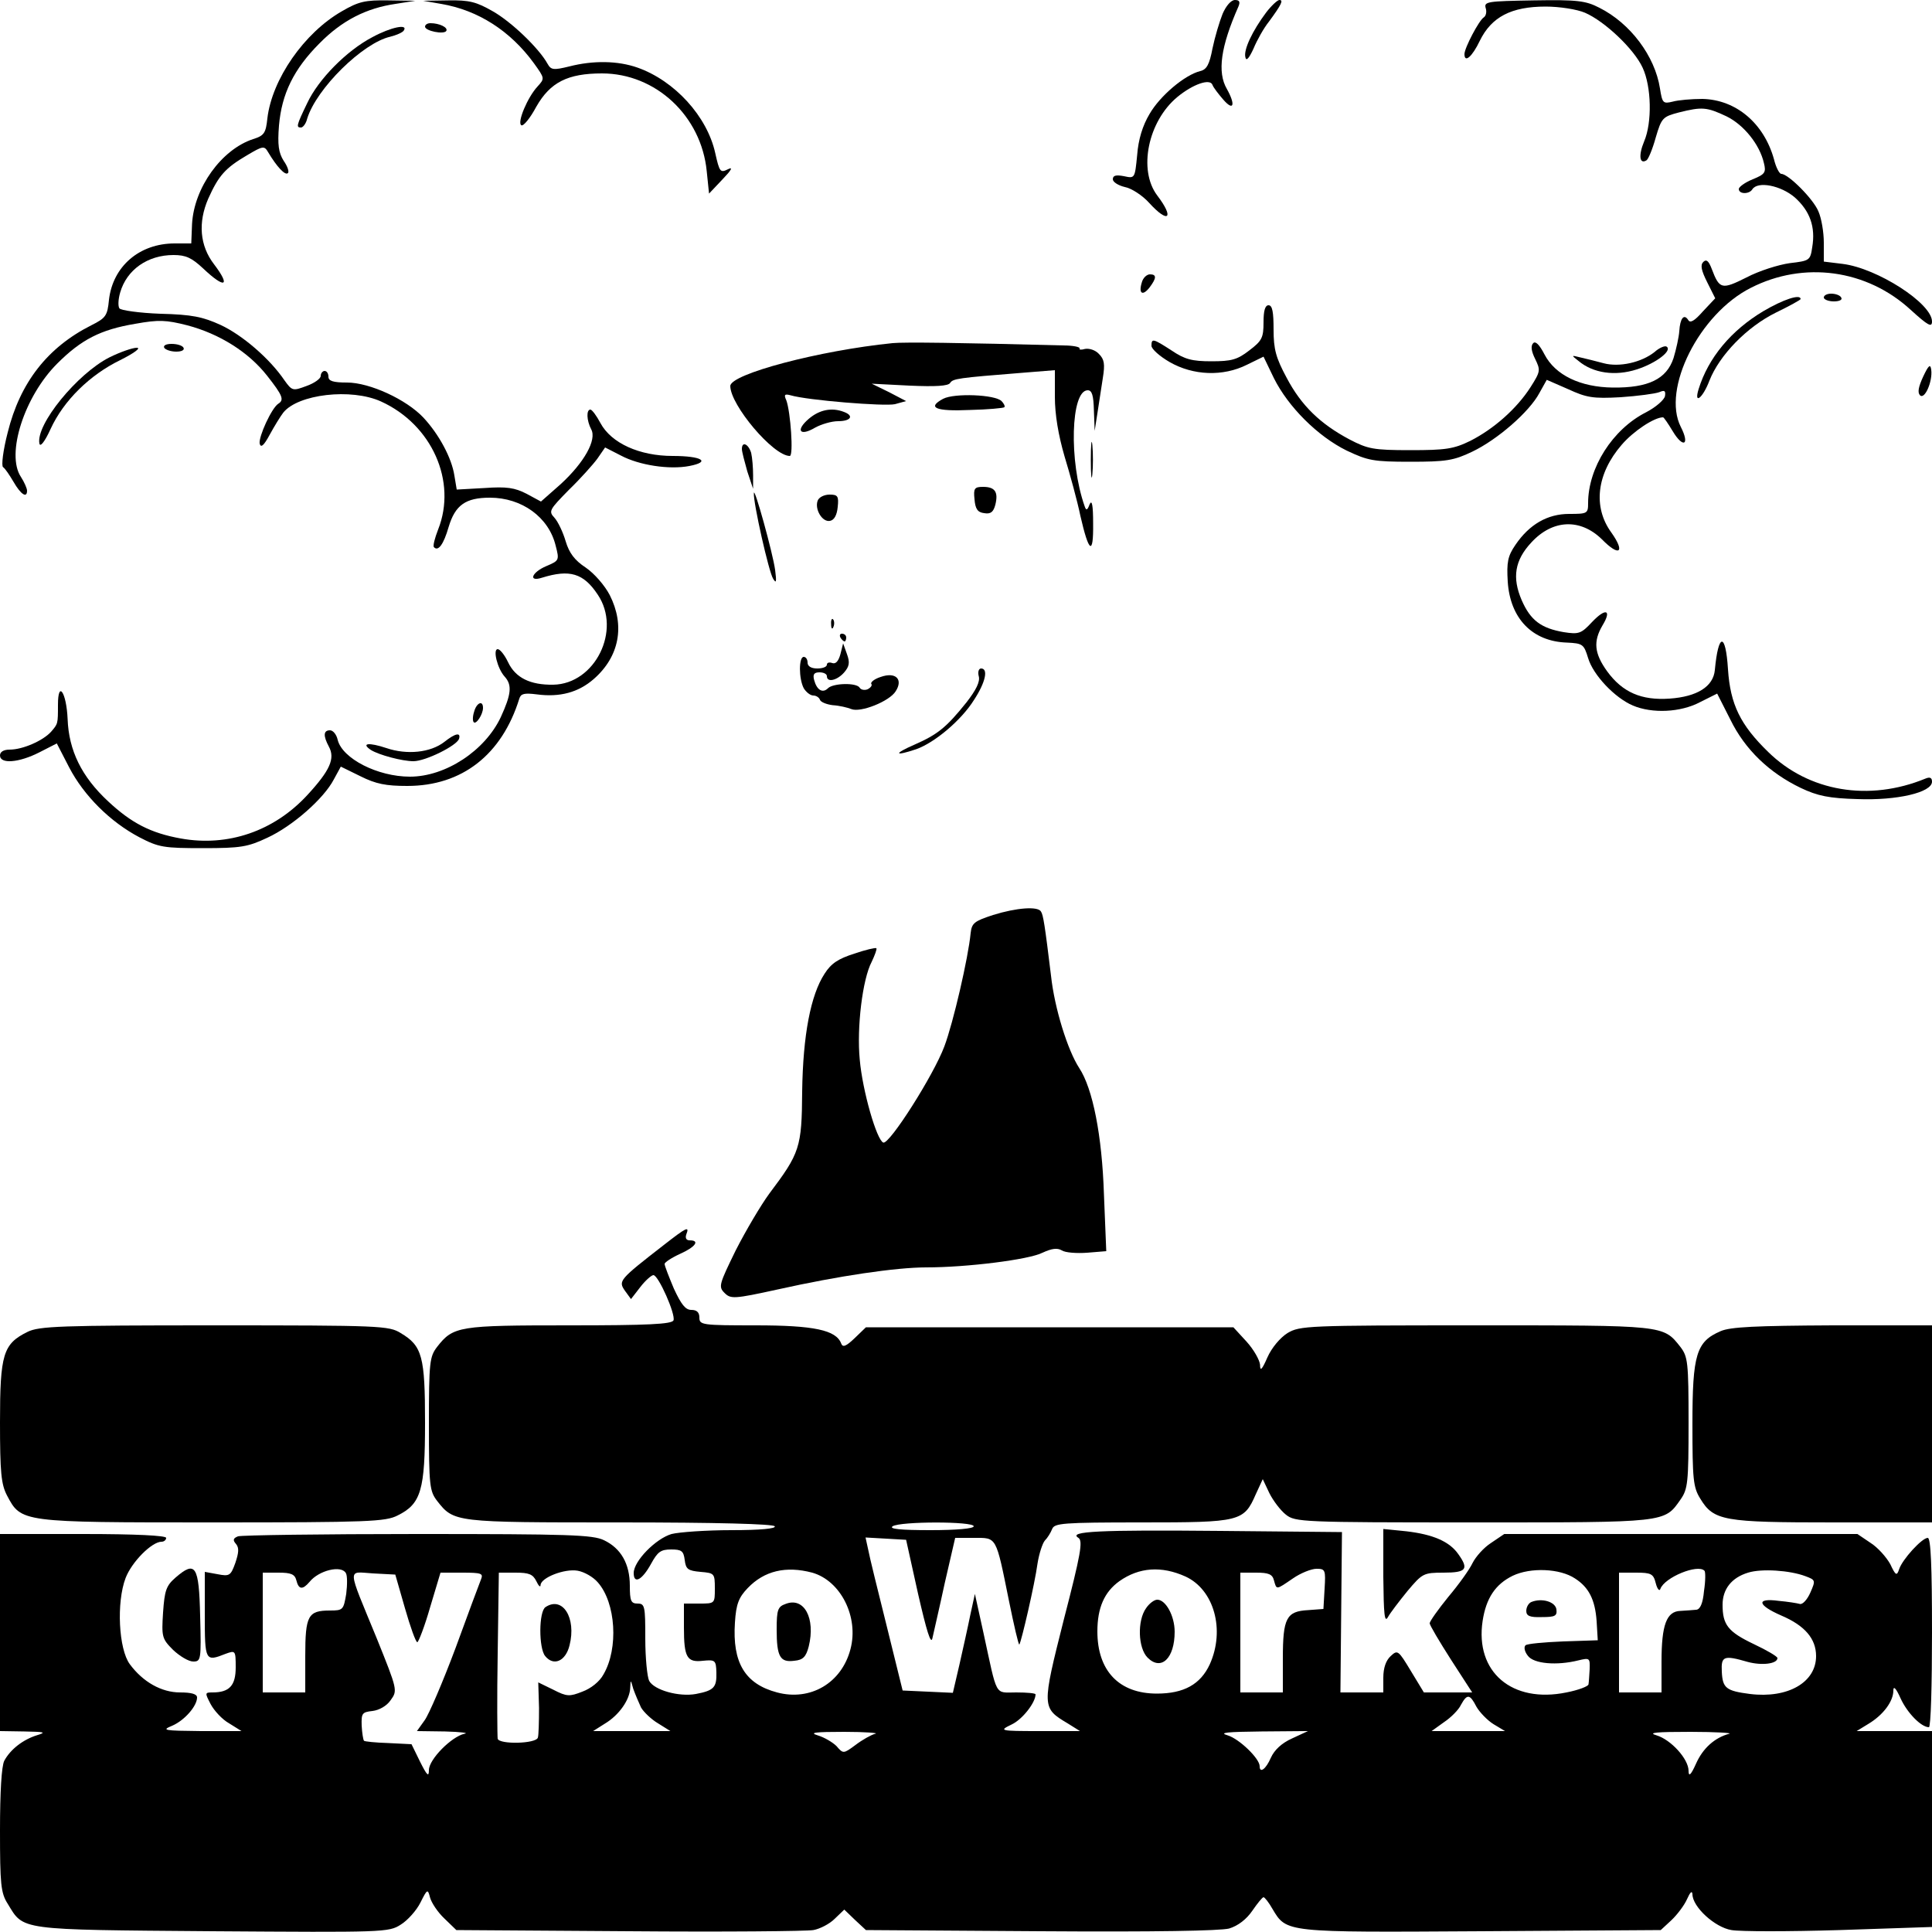 <?xml version="1.0" standalone="no"?>
<!DOCTYPE svg PUBLIC "-//W3C//DTD SVG 20010904//EN"
 "http://www.w3.org/TR/2001/REC-SVG-20010904/DTD/svg10.dtd">
<svg version="1.0" xmlns="http://www.w3.org/2000/svg"
 width="500pt" height="500pt" viewBox="0 0 500 500"
 preserveAspectRatio="xMidYMid meet">

<g transform="translate(0,500) scale(0.1,-0.1)"
fill="#000000" stroke="none">
<path d="M885 4971 c-98 -56 -181 -176 -193 -277 -4 -38 -8 -45 -37 -54 -82
-27 -153 -126 -158 -220 l-2 -50 -43 0 c-91 0 -160 -59 -170 -146 -4 -41 -8
-47 -46 -66 -113 -57 -184 -148 -216 -277 -12 -46 -17 -87 -12 -90 5 -3 17
-21 27 -38 19 -33 35 -43 35 -23 0 6 -7 22 -16 36 -39 59 9 208 94 293 62 62
112 88 202 103 61 11 80 10 135 -4 83 -22 158 -69 206 -130 41 -52 45 -63 29
-73 -17 -11 -51 -85 -48 -103 3 -12 11 -5 26 23 12 22 28 48 35 57 38 48 176
64 253 29 132 -60 197 -207 148 -331 -9 -23 -14 -43 -11 -46 11 -12 25 7 38
52 17 57 44 76 107 76 82 0 152 -50 170 -124 10 -38 9 -39 -24 -53 -38 -16
-48 -42 -11 -30 71 22 107 12 144 -44 62 -92 -7 -231 -115 -233 -60 -1 -98 18
-117 58 -9 19 -21 34 -27 34 -13 0 -1 -50 18 -71 20 -22 17 -46 -10 -105 -41
-87 -143 -154 -235 -154 -84 0 -175 47 -187 95 -3 14 -12 25 -20 25 -17 0 -18
-14 -3 -42 17 -31 3 -62 -56 -126 -86 -93 -205 -134 -327 -112 -78 14 -128 40
-188 96 -69 64 -102 132 -105 213 -3 69 -25 102 -25 37 0 -50 0 -49 -18 -70
-21 -23 -73 -46 -107 -46 -16 0 -25 -6 -25 -15 0 -23 49 -19 102 8 l45 23 32
-62 c38 -73 106 -141 182 -181 50 -26 63 -28 164 -28 98 0 116 3 167 27 65 30
146 101 172 151 l18 33 51 -25 c40 -20 66 -25 121 -25 142 0 245 81 290 226 4
13 13 15 45 11 60 -8 108 5 148 40 66 58 81 138 41 217 -13 25 -40 56 -62 71
-29 19 -43 38 -52 68 -7 24 -20 51 -29 61 -16 17 -13 21 37 72 30 29 63 66 74
81 l20 29 41 -21 c47 -25 125 -37 177 -27 57 11 32 26 -43 26 -86 0 -159 33
-187 85 -10 19 -22 35 -26 35 -11 0 -10 -28 2 -51 15 -27 -18 -86 -79 -142
l-51 -45 -37 20 c-31 16 -52 19 -109 15 l-72 -4 -6 36 c-7 46 -40 107 -80 150
-44 47 -139 91 -198 91 -36 0 -48 4 -48 15 0 8 -4 15 -10 15 -5 0 -10 -6 -10
-13 0 -7 -17 -19 -37 -26 -35 -13 -37 -13 -57 15 -38 56 -109 117 -165 143
-46 21 -74 27 -156 29 -55 2 -103 9 -106 14 -4 6 -3 24 2 41 17 59 71 97 138
97 32 0 47 -7 77 -35 56 -53 72 -47 28 11 -37 48 -42 108 -15 170 27 60 44 79
100 112 42 25 45 25 55 8 22 -37 44 -61 51 -54 4 3 -1 18 -11 32 -13 21 -16
41 -12 91 7 82 38 146 105 213 58 59 121 91 197 102 l51 8 -70 1 c-60 1 -77
-3 -120 -28z"/>
<path d="M1141 4990 c96 -16 180 -70 241 -154 28 -39 28 -39 9 -60 -26 -28
-53 -93 -42 -100 5 -4 23 18 39 48 36 63 81 86 170 86 139 0 257 -110 271
-253 l6 -58 35 37 c23 24 28 33 14 26 -20 -10 -22 -7 -33 42 -21 95 -105 187
-201 221 -51 18 -115 19 -177 3 -41 -10 -47 -9 -56 7 -22 40 -94 109 -142 136
-42 24 -60 29 -115 28 l-65 -1 46 -8z"/>
<path d="M3164 4964 c-8 -20 -20 -60 -26 -89 -8 -42 -15 -55 -32 -59 -40 -10
-104 -64 -131 -111 -18 -30 -29 -66 -32 -106 -6 -61 -6 -61 -34 -55 -21 4 -29
2 -29 -8 0 -7 14 -16 31 -20 17 -3 46 -22 63 -41 50 -55 66 -40 21 19 -50 66
-24 192 52 255 40 33 85 49 91 31 2 -6 15 -23 28 -38 27 -31 32 -13 9 28 -25
43 -16 109 30 213 5 12 3 17 -9 17 -10 0 -23 -15 -32 -36z"/>
<path d="M3277 4968 c-36 -48 -59 -97 -54 -116 2 -11 9 -4 21 22 9 22 27 54
40 70 33 45 38 56 27 56 -5 0 -21 -15 -34 -32z"/>
<path d="M3845 4979 c3 -9 1 -20 -5 -24 -12 -7 -50 -79 -50 -95 0 -24 20 -7
40 35 30 61 81 88 170 88 36 0 81 -7 102 -16 51 -22 127 -94 149 -142 23 -49
25 -142 4 -191 -15 -36 -12 -60 6 -49 5 3 16 30 24 59 15 51 18 54 60 65 60
15 72 14 123 -10 45 -22 86 -73 97 -121 6 -24 3 -29 -29 -42 -20 -8 -36 -20
-36 -25 0 -14 27 -14 35 -1 14 22 74 10 110 -21 39 -35 54 -76 45 -129 -5 -34
-7 -35 -58 -41 -29 -4 -80 -20 -112 -37 -64 -32 -70 -31 -90 22 -8 21 -14 26
-22 18 -8 -8 -5 -22 10 -52 l21 -42 -32 -34 c-22 -25 -33 -31 -38 -22 -11 17
-21 4 -23 -29 -1 -15 -8 -47 -15 -70 -18 -54 -65 -77 -157 -76 -84 1 -149 32
-177 86 -13 25 -23 35 -29 29 -7 -7 -5 -21 5 -41 14 -29 14 -32 -12 -73 -36
-56 -95 -108 -156 -139 -43 -21 -64 -24 -155 -24 -96 0 -110 3 -158 28 -75 40
-124 87 -162 159 -28 52 -34 74 -34 125 0 45 -3 63 -13 63 -9 0 -13 -14 -13
-44 0 -40 -4 -48 -37 -73 -31 -24 -46 -28 -98 -28 -50 0 -69 5 -103 28 -48 31
-52 32 -52 12 0 -8 21 -27 47 -42 61 -35 138 -38 200 -7 l43 21 27 -56 c37
-74 113 -150 188 -187 55 -26 69 -29 165 -29 92 0 112 3 160 26 65 31 148 103
174 152 l19 34 55 -24 c48 -22 64 -25 136 -21 44 3 89 9 100 13 14 6 17 4 15
-10 -2 -10 -24 -29 -49 -42 -87 -44 -150 -144 -150 -235 0 -27 -2 -28 -49 -28
-56 0 -103 -27 -139 -80 -20 -29 -23 -45 -20 -95 6 -95 63 -155 153 -158 41
-2 44 -4 55 -40 13 -44 69 -103 116 -123 50 -21 123 -18 174 9 l44 22 34 -67
c38 -78 101 -138 182 -177 44 -21 74 -27 147 -29 102 -4 193 17 193 45 0 10
-5 13 -17 8 -146 -60 -302 -34 -407 69 -72 70 -98 123 -104 214 -6 96 -25 95
-34 -2 -4 -43 -46 -69 -117 -74 -73 -5 -122 16 -162 71 -33 46 -36 77 -12 118
25 41 9 47 -27 9 -28 -30 -34 -32 -73 -26 -58 10 -86 30 -109 83 -25 58 -18
103 25 149 55 60 127 63 183 8 45 -46 61 -34 24 18 -48 66 -38 152 27 227 30
35 84 71 107 71 2 0 13 -16 25 -36 27 -45 45 -36 21 11 -50 98 48 293 181 360
137 70 300 48 414 -57 45 -41 55 -46 55 -30 0 47 -142 138 -231 149 l-49 6 0
49 c0 27 -6 63 -14 81 -13 32 -78 97 -96 97 -5 0 -14 17 -19 38 -26 93 -98
154 -185 156 -28 0 -63 -3 -77 -7 -25 -6 -27 -4 -33 34 -13 84 -77 169 -157
209 -35 18 -56 21 -170 19 -119 -2 -129 -3 -124 -20z"/>
<path d="M1100 4931 c0 -11 49 -21 55 -11 5 9 -18 20 -41 20 -8 0 -14 -4 -14
-9z"/>
<path d="M964 4904 c-67 -35 -140 -109 -169 -171 -28 -58 -29 -63 -16 -63 5 0
13 10 16 23 24 78 144 196 215 212 16 4 32 11 35 16 12 18 -33 9 -81 -17z"/>
<path d="M2955 4269 c-9 -29 2 -36 20 -13 18 24 19 34 1 34 -8 0 -18 -9 -21
-21z"/>
<path d="M4720 4230 c0 -5 12 -10 26 -10 14 0 23 4 19 10 -3 6 -15 10 -26 10
-10 0 -19 -4 -19 -10z"/>
<path d="M4564 4195 c-84 -50 -143 -121 -168 -202 -13 -42 11 -23 28 22 26 66
97 139 172 176 35 17 64 33 64 35 0 14 -45 -1 -96 -31z"/>
<path d="M2310 4112 c-189 -19 -420 -80 -420 -111 0 -49 111 -181 154 -181 10
0 2 114 -9 144 -7 15 -4 17 11 13 44 -13 243 -29 270 -23 l29 8 -44 23 -45 22
98 -5 c68 -3 100 -1 105 7 7 11 20 13 184 26 l87 7 0 -69 c0 -46 9 -99 25
-154 14 -46 33 -115 41 -154 22 -96 34 -104 33 -20 0 47 -3 63 -9 50 -6 -16
-9 -17 -13 -5 -41 116 -36 300 8 300 11 0 15 -13 16 -52 l2 -53 7 45 c4 25 10
66 14 91 6 37 4 49 -10 63 -9 10 -25 15 -36 13 -10 -3 -16 -2 -14 1 2 4 -17 8
-42 8 -266 7 -413 9 -442 6z"/>
<path d="M425 4100 c3 -5 17 -10 31 -10 14 0 22 4 19 10 -3 6 -17 10 -31 10
-14 0 -22 -4 -19 -10z"/>
<path d="M4282 4089 c-34 -27 -91 -40 -132 -29 -19 5 -46 12 -60 15 -24 6 -24
6 -5 -9 38 -32 95 -40 151 -22 50 16 93 49 77 59 -4 3 -19 -3 -31 -14z"/>
<path d="M283 4075 c-83 -42 -191 -174 -181 -223 2 -10 14 5 29 38 34 74 102
140 180 178 36 18 55 32 43 32 -11 0 -43 -11 -71 -25z"/>
<path d="M4977 4025 c-12 -26 -15 -41 -8 -48 12 -12 33 36 29 66 -2 16 -7 12
-21 -18z"/>
<path d="M2441 3968 c-43 -23 -20 -33 69 -29 47 1 87 5 89 7 3 2 -1 10 -7 16
-17 17 -122 21 -151 6z"/>
<path d="M2093 3916 c-35 -30 -23 -46 16 -23 16 9 43 17 60 17 33 0 42 14 15
24 -31 12 -63 6 -91 -18z"/>
<path d="M2823 3810 c0 -41 2 -58 4 -37 2 20 2 54 0 75 -2 20 -4 3 -4 -38z"/>
<path d="M1920 3838 c0 -7 7 -33 14 -58 l15 -45 0 35 c0 19 -2 45 -5 58 -7 23
-24 31 -24 10z"/>
<path d="M2522 3708 c2 -25 8 -34 25 -36 17 -3 24 3 29 22 8 33 -1 46 -32 46
-22 0 -25 -4 -22 -32z"/>
<path d="M1951 3724 c-2 -24 39 -206 50 -222 8 -13 9 -8 5 23 -6 44 -54 217
-55 199z"/>
<path d="M2116 3704 c-8 -22 12 -56 32 -52 11 2 18 15 20 36 3 28 0 32 -21 32
-14 0 -28 -7 -31 -16z"/>
<path d="M2151 3384 c0 -11 3 -14 6 -6 3 7 2 16 -1 19 -3 4 -6 -2 -5 -13z"/>
<path d="M2175 3350 c3 -5 8 -10 11 -10 2 0 4 5 4 10 0 6 -5 10 -11 10 -5 0
-7 -4 -4 -10z"/>
<path d="M2175 3307 c-5 -18 -12 -26 -21 -23 -8 3 -14 1 -14 -4 0 -6 -11 -10
-25 -10 -16 0 -25 6 -25 15 0 8 -4 15 -10 15 -13 0 -13 -56 0 -81 6 -10 17
-19 25 -19 7 0 15 -5 17 -11 2 -6 17 -12 33 -14 17 -1 38 -6 48 -10 24 -10 99
20 115 46 20 31 0 51 -39 37 -16 -5 -27 -14 -24 -18 3 -4 -2 -10 -10 -14 -8
-3 -17 -1 -20 4 -8 14 -69 12 -82 -1 -14 -14 -29 -5 -36 21 -4 15 0 20 14 20
10 0 19 -4 19 -10 0 -17 26 -11 44 9 14 16 16 26 8 48 l-10 28 -7 -28z"/>
<path d="M2533 3250 c4 -14 -7 -36 -32 -68 -52 -65 -75 -83 -134 -109 -55 -24
-53 -31 4 -12 48 17 117 75 150 128 30 46 37 81 18 81 -6 0 -9 -9 -6 -20z"/>
<path d="M1227 3158 c-4 -12 -4 -24 -1 -27 6 -7 24 20 24 37 0 21 -17 13 -23
-10z"/>
<path d="M1150 3080 c-36 -28 -97 -34 -150 -16 -45 15 -67 13 -40 -5 21 -13
81 -29 110 -29 31 0 112 40 118 58 5 17 -9 15 -38 -8z"/>
<path d="M2570 2632 c-49 -16 -55 -21 -58 -47 -6 -63 -45 -232 -68 -293 -28
-75 -142 -254 -158 -249 -17 6 -54 134 -61 215 -8 82 7 208 31 253 8 17 14 33
12 35 -2 2 -28 -4 -57 -14 -41 -13 -60 -25 -77 -52 -36 -55 -56 -159 -58 -305
-1 -145 -6 -159 -85 -264 -22 -30 -61 -96 -87 -147 -43 -88 -45 -94 -29 -110
16 -16 24 -16 138 9 157 35 306 57 384 57 105 0 266 20 301 38 24 11 38 13 50
6 9 -6 39 -8 66 -6 l49 4 -6 147 c-5 153 -29 274 -64 327 -30 46 -64 155 -73
239 -16 131 -20 157 -26 166 -8 14 -63 10 -124 -9z"/>
<path d="M1718 1778 c-116 -90 -118 -93 -101 -118 l16 -22 24 31 c13 17 29 31
34 31 13 0 58 -102 52 -117 -4 -10 -67 -13 -270 -13 -286 0 -300 -2 -342 -56
-19 -25 -21 -39 -21 -199 0 -160 2 -174 21 -199 44 -56 44 -56 473 -56 252 0
397 -4 401 -10 4 -6 -36 -10 -112 -10 -65 0 -135 -5 -155 -10 -41 -12 -98 -70
-98 -101 0 -30 22 -18 45 24 17 31 25 37 52 37 27 0 32 -4 35 -27 3 -24 8 -28
41 -31 36 -3 37 -4 37 -43 0 -39 0 -39 -40 -39 l-40 0 0 -62 c0 -78 8 -91 50
-86 31 3 33 1 34 -30 1 -39 -6 -47 -53 -56 -44 -8 -108 10 -121 34 -5 10 -10
59 -10 109 0 84 -1 91 -20 91 -17 0 -20 7 -20 46 0 57 -23 97 -67 118 -29 14
-90 16 -483 16 -246 0 -456 -3 -464 -6 -13 -5 -14 -10 -5 -20 8 -10 7 -22 -2
-49 -12 -33 -15 -35 -46 -29 l-33 6 0 -111 c0 -120 1 -122 54 -101 25 9 26 9
26 -35 0 -47 -16 -65 -60 -65 -20 0 -20 -1 -5 -30 9 -17 30 -40 48 -50 l32
-20 -105 0 c-97 1 -103 2 -74 14 32 14 64 51 64 73 0 9 -15 13 -44 13 -48 0
-96 27 -130 73 -29 39 -35 160 -11 223 16 42 68 94 93 94 7 0 12 5 12 10 0 6
-78 10 -215 10 l-215 0 0 -255 0 -255 63 -1 c53 -1 58 -2 32 -10 -35 -11 -68
-36 -84 -66 -7 -14 -11 -80 -11 -180 0 -139 2 -162 20 -190 42 -69 24 -67 529
-71 444 -3 457 -3 488 17 18 11 41 37 51 57 18 36 19 36 25 13 4 -14 20 -38
37 -54 l31 -30 447 -3 c246 -2 461 0 477 3 17 3 42 16 55 29 l25 24 28 -27 28
-26 452 -3 c297 -2 464 1 488 7 23 7 45 24 60 46 13 19 26 35 29 35 3 0 14
-14 23 -30 37 -62 31 -61 541 -58 l464 3 27 25 c15 14 34 39 41 55 8 18 13 23
14 13 0 -33 58 -86 101 -93 23 -4 148 -4 280 0 l239 8 0 253 0 254 -97 0 -98
0 31 19 c38 23 64 58 64 86 0 13 7 6 19 -21 17 -37 53 -74 73 -74 5 0 8 110 8
245 0 171 -3 245 -11 245 -15 0 -66 -56 -74 -81 -6 -18 -9 -17 -23 13 -10 18
-32 43 -51 55 l-34 23 -457 0 -457 0 -34 -23 c-19 -12 -40 -36 -48 -52 -8 -17
-36 -56 -63 -88 -26 -32 -48 -63 -48 -68 0 -5 25 -47 55 -94 l55 -85 -63 0
-62 0 -34 56 c-32 53 -34 55 -52 38 -12 -11 -19 -30 -19 -56 l0 -38 -56 0 -55
0 2 208 2 207 -314 3 c-316 3 -396 -1 -368 -18 12 -8 6 -42 -38 -212 -57 -226
-57 -228 10 -268 l32 -20 -105 0 c-104 0 -105 1 -72 17 28 13 62 57 62 78 0 3
-22 5 -50 5 -57 0 -48 -15 -85 155 l-22 100 -12 -55 c-6 -30 -19 -88 -28 -128
l-17 -73 -65 3 -65 3 -41 166 c-23 92 -45 181 -48 198 l-7 32 53 -3 52 -3 31
-140 c22 -96 33 -132 37 -115 3 14 18 78 32 143 l27 117 49 0 c59 0 56 6 90
-162 13 -64 25 -116 27 -114 5 6 40 157 47 209 4 26 13 53 19 60 7 7 15 20 19
30 6 15 26 17 232 17 255 0 264 2 295 73 l18 39 17 -36 c10 -20 29 -45 43 -56
24 -19 42 -20 484 -20 502 0 495 -1 537 59 19 27 21 43 21 199 0 157 -2 171
-21 196 -45 57 -39 56 -531 56 -436 0 -454 -1 -486 -20 -19 -12 -41 -38 -52
-63 -14 -32 -19 -37 -19 -19 -1 12 -16 39 -35 60 l-34 37 -476 0 -475 0 -29
-28 c-22 -21 -31 -25 -35 -14 -13 35 -71 47 -221 47 -139 0 -146 1 -146 20 0
14 -7 20 -21 20 -15 0 -26 14 -45 55 -13 31 -24 59 -24 64 0 4 18 16 40 26 40
18 52 35 25 35 -9 0 -12 6 -9 15 9 23 1 19 -58 -27z m802 -728 c0 -6 -44 -10
-112 -10 -77 0 -108 3 -98 10 20 13 210 13 210 0z m-1625 -121 c4 -6 4 -30 1
-54 -7 -41 -8 -43 -42 -43 -57 0 -64 -13 -64 -118 l0 -94 -55 0 -55 0 0 155 0
155 41 0 c32 0 42 -4 46 -20 6 -24 16 -25 34 -4 24 30 82 44 94 23z m652 -24
c47 -53 54 -171 15 -238 -10 -19 -33 -37 -55 -45 -33 -13 -40 -13 -75 5 l-39
19 2 -66 c0 -36 -1 -71 -3 -77 -5 -16 -99 -18 -104 -3 -1 5 -2 104 0 220 l3
210 43 0 c35 0 45 -4 54 -22 6 -13 11 -17 11 -10 1 19 62 43 96 37 17 -3 40
-16 52 -30z m555 25 c74 -21 121 -115 99 -198 -23 -88 -104 -135 -190 -112
-83 22 -116 77 -109 181 3 48 10 65 33 89 43 45 99 58 167 40z m966 -10 c74
-34 103 -138 63 -227 -24 -52 -67 -76 -137 -76 -98 0 -154 59 -154 161 0 61
18 102 57 130 51 36 109 40 171 12z m360 -32 l-3 -52 -40 -3 c-56 -3 -65 -21
-65 -125 l0 -88 -55 0 -55 0 0 155 0 155 41 0 c32 0 42 -4 46 -20 7 -25 5 -25
49 5 20 14 48 25 61 25 23 0 24 -3 21 -52z m648 27 c36 -23 52 -55 56 -110 l3
-50 -90 -3 c-49 -2 -93 -6 -97 -10 -5 -5 -2 -17 6 -27 15 -21 75 -26 131 -12
29 7 30 6 29 -23 -1 -16 -2 -34 -3 -39 0 -5 -26 -15 -57 -21 -141 -29 -237 53
-217 185 9 59 33 95 78 117 46 22 122 19 161 -7z m335 20 c3 -2 3 -26 -1 -52
-3 -33 -10 -48 -20 -49 -8 -1 -27 -2 -41 -3 -36 -1 -49 -36 -49 -131 l0 -80
-55 0 -55 0 0 155 0 155 44 0 c39 0 45 -3 51 -27 4 -16 10 -22 12 -15 11 30
97 65 114 47z m261 -14 c27 -10 27 -11 13 -43 -8 -18 -20 -31 -27 -29 -7 2
-32 6 -55 8 -59 8 -55 -11 7 -38 61 -26 90 -60 90 -105 0 -68 -73 -110 -171
-98 -62 8 -71 15 -73 58 -2 40 5 43 67 25 37 -10 77 -5 77 10 0 4 -27 20 -61
36 -67 32 -81 50 -81 102 0 40 23 70 66 83 35 11 108 6 148 -9z m-3624 -83
c14 -49 28 -88 32 -88 3 0 19 41 33 90 l27 90 56 0 c50 0 55 -2 49 -17 -4 -10
-34 -90 -66 -178 -33 -88 -69 -172 -80 -187 l-20 -28 73 -1 c40 -1 63 -4 50
-6 -33 -7 -92 -66 -92 -94 0 -19 -5 -14 -23 22 l-22 45 -60 3 c-33 1 -62 4
-63 6 -2 2 -5 20 -6 39 -1 32 1 35 28 38 17 2 37 13 47 28 18 25 18 26 -36
160 -78 190 -77 172 -9 168 l57 -3 25 -87z m611 -257 c7 -12 27 -31 44 -41
l32 -20 -100 0 -100 0 30 19 c37 22 65 62 66 93 1 22 1 22 8 -3 5 -14 14 -35
20 -48z m2162 2 c8 -14 28 -35 44 -45 l30 -18 -95 0 -95 0 32 23 c18 12 38 32
44 45 16 29 23 28 40 -5z m-1556 -70 c-11 -3 -34 -16 -51 -29 -31 -23 -32 -23
-49 -3 -10 10 -32 23 -49 28 -23 7 -6 9 69 9 55 0 91 -3 80 -5z m1079 -12
c-27 -12 -46 -30 -55 -50 -13 -30 -29 -41 -29 -22 0 20 -53 71 -83 80 -24 7
-2 9 88 10 l120 1 -41 -19z m1131 12 c-37 -10 -68 -37 -86 -78 -13 -29 -19
-34 -19 -18 0 31 -46 81 -83 92 -24 7 -1 9 88 9 66 0 111 -3 100 -5z"/>
<path d="M1412 841 c-18 -11 -18 -107 -1 -127 22 -27 53 -13 63 28 18 71 -18
128 -62 99z"/>
<path d="M2033 849 c-20 -7 -23 -15 -23 -66 0 -71 9 -86 46 -81 22 2 30 10 37
37 18 73 -12 129 -60 110z"/>
<path d="M2966 838 c-23 -32 -21 -103 4 -128 35 -35 70 -2 70 67 0 41 -23 83
-45 83 -8 0 -21 -10 -29 -22z"/>
<path d="M3963 854 c-7 -3 -13 -13 -13 -23 0 -13 9 -17 40 -16 35 0 40 3 38
20 -3 20 -38 30 -65 19z"/>
<path d="M71 1553 c-63 -31 -71 -58 -71 -233 0 -131 3 -161 18 -190 37 -70 35
-70 532 -70 404 0 448 2 479 18 61 30 71 66 71 240 0 171 -7 199 -63 232 -30
19 -53 20 -482 20 -399 0 -454 -2 -484 -17z"/>
<path d="M4453 1555 c-63 -27 -73 -60 -73 -240 0 -143 2 -164 20 -193 35 -58
60 -62 345 -62 l255 0 0 255 0 255 -257 0 c-199 -1 -265 -4 -290 -15z"/>
<path d="M3580 919 c1 -97 3 -120 12 -104 6 11 29 41 51 68 38 45 41 47 93 47
59 0 66 9 38 48 -23 33 -66 51 -134 59 l-60 6 0 -124z"/>
<path d="M454 917 c-24 -21 -28 -33 -32 -90 -4 -63 -3 -68 26 -97 17 -16 40
-30 52 -30 20 0 21 4 18 117 -3 132 -12 145 -64 100z"/>
</g>
</svg>
